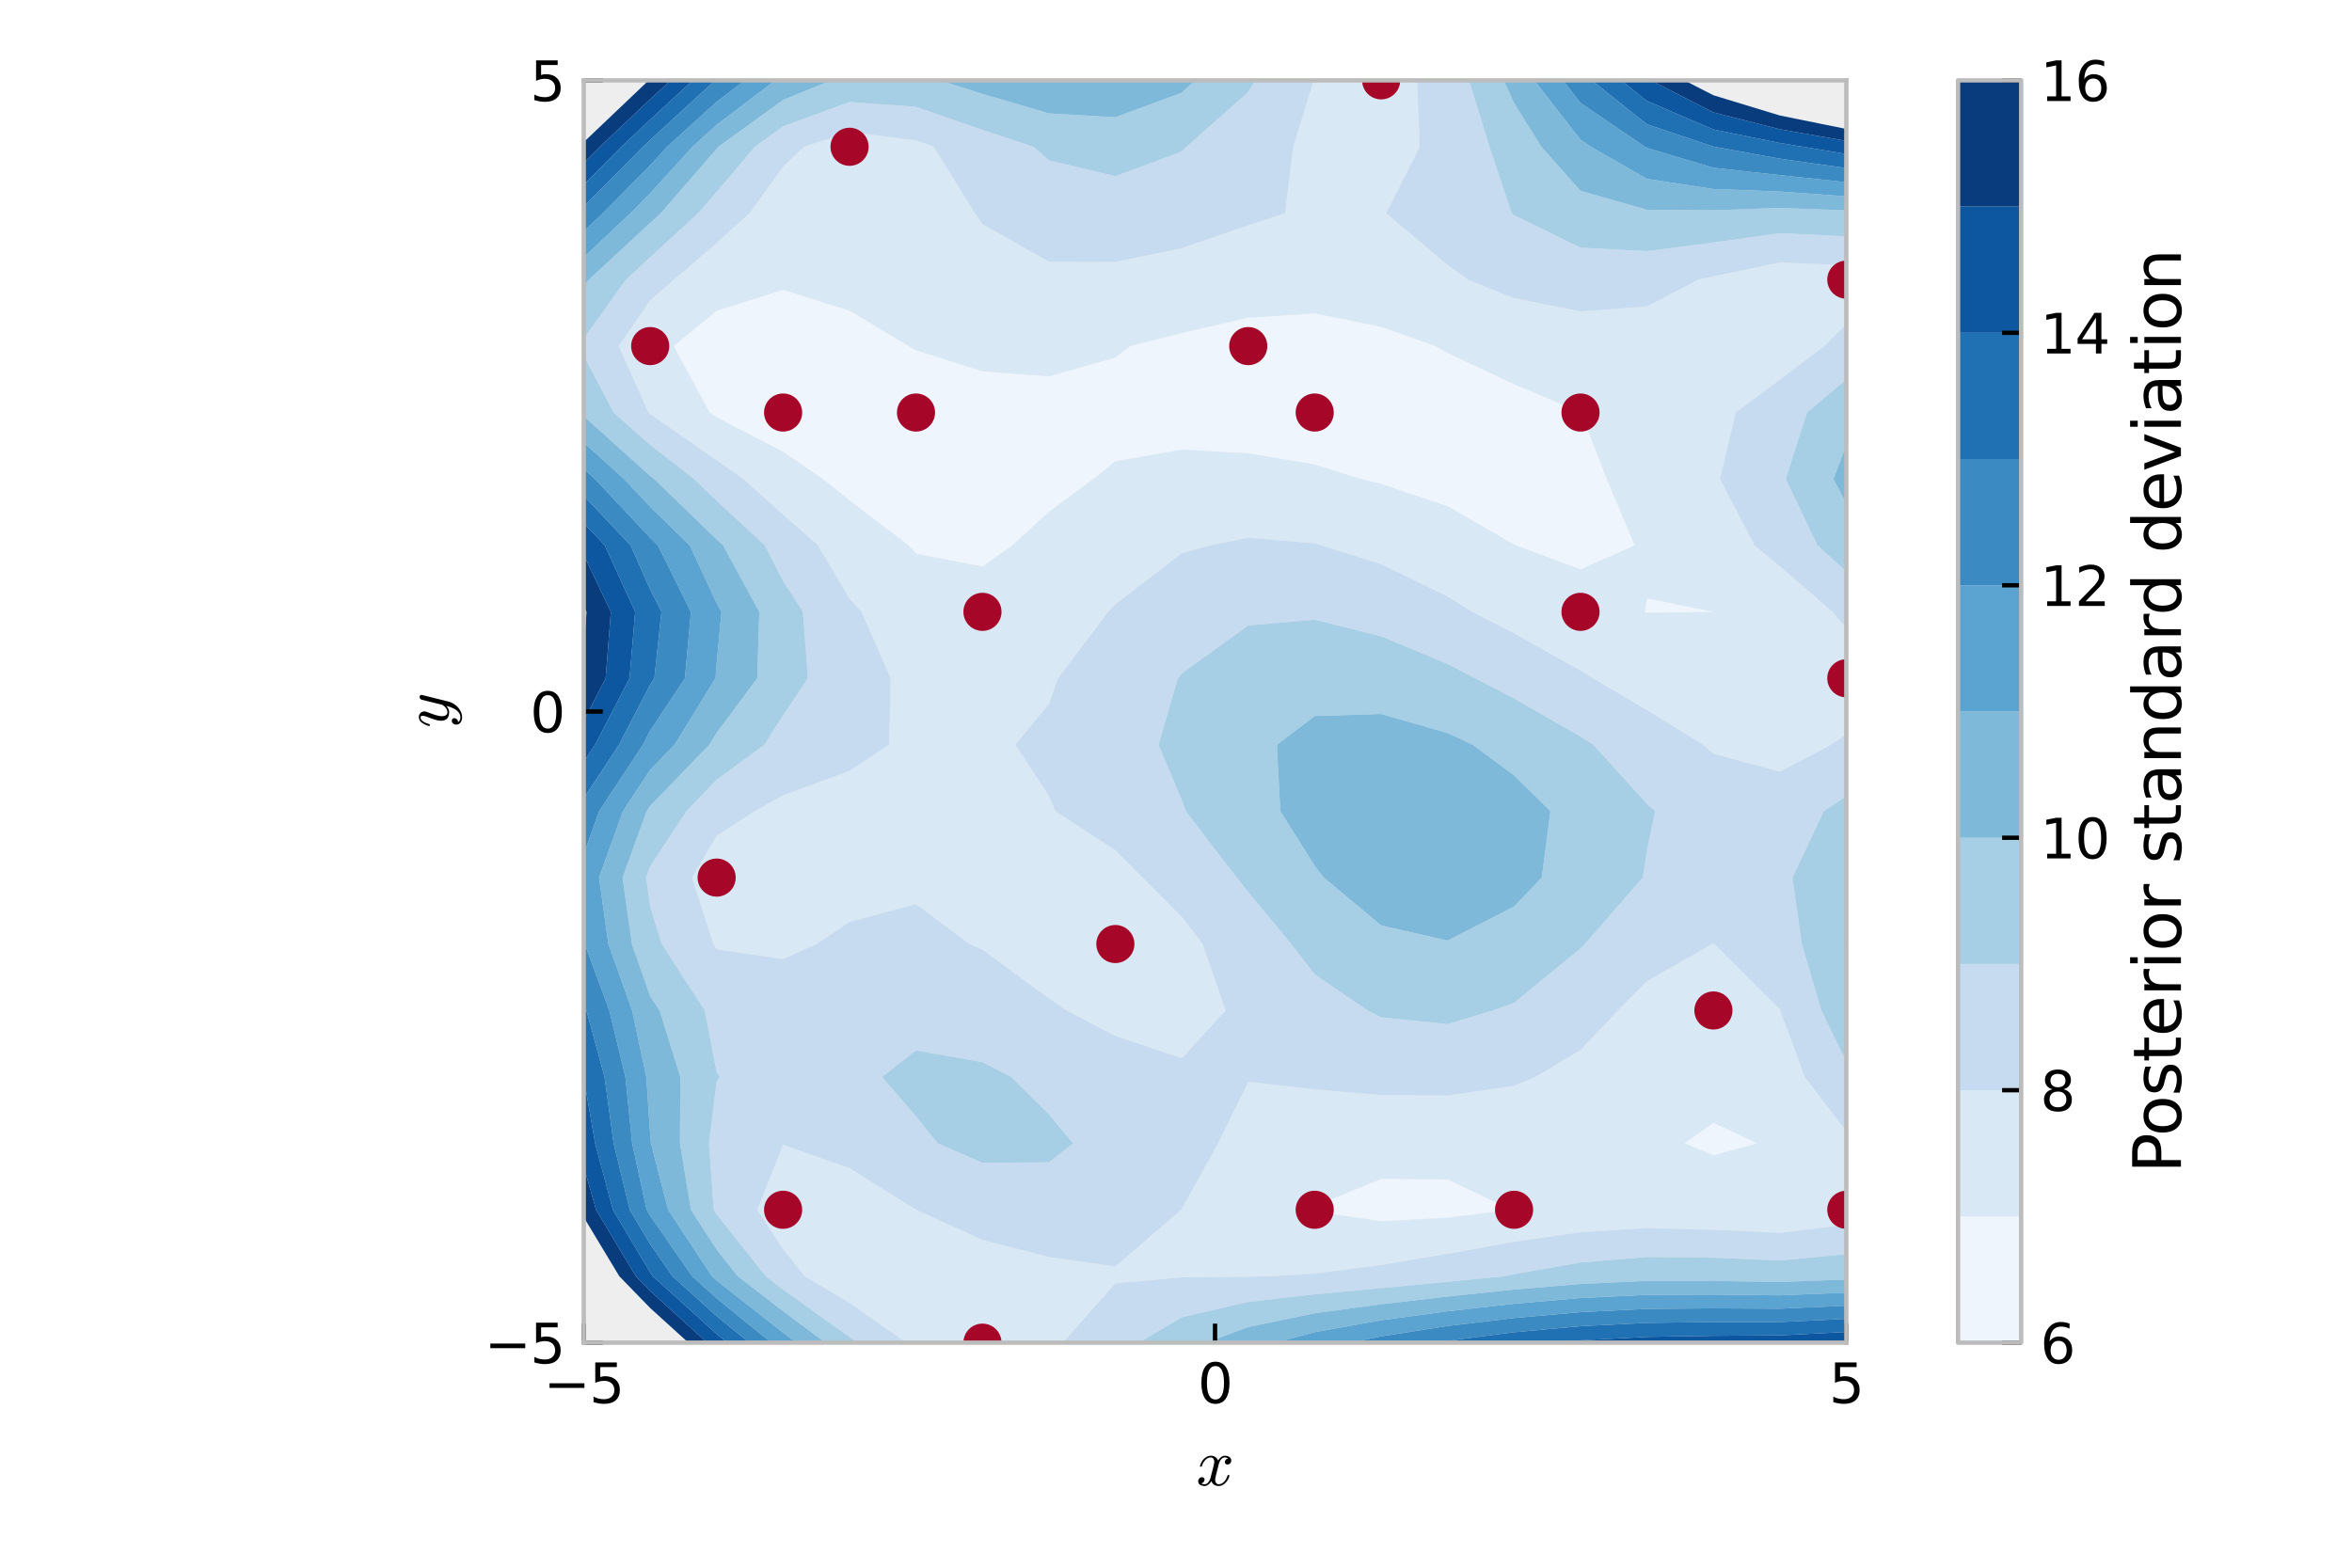 <?xml version="1.0" encoding="utf-8" standalone="no"?>
<!DOCTYPE svg PUBLIC "-//W3C//DTD SVG 1.1//EN"
  "http://www.w3.org/Graphics/SVG/1.1/DTD/svg11.dtd">
<svg xmlns:xlink="http://www.w3.org/1999/xlink" width="432pt" height="288pt" viewBox="0 0 432 288" xmlns="http://www.w3.org/2000/svg" version="1.1">
 <defs>
  <style type="text/css">*{stroke-linejoin: round; stroke-linecap: butt}</style>
 </defs>
 <g id="figure_1">
  <g id="patch_1">
   <path d="M 0 288 
L 432 288 
L 432 0 
L 0 0 
z
" style="fill: #ffffff"/>
  </g>
  <g id="axes_1">
   <g id="patch_2">
    <path d="M 107.22 246.66 
L 339.12 246.66 
L 339.12 14.76 
L 107.22 14.76 
z
" style="fill: #eeeeee"/>
   </g>
   <g id="QuadContourSet_1">
    <path d="M 241.478 222.548 
L 253.683 224.351 
L 265.888 223.713 
L 277.656 222.249 
L 265.888 216.665 
L 253.683 216.567 
L 241.478 221.589 
L 240.795 222.249 
z
M 314.709 212.258 
L 322.836 210.044 
L 314.709 206.265 
L 309.383 210.044 
z
M 302.504 112.564 
L 314.709 112.427 
L 314.72 112.402 
L 314.709 112.395 
L 302.504 109.938 
L 302.124 112.402 
z
M 168.246 101.716 
L 180.452 104.081 
L 185.939 100.197 
L 192.657 94.05 
L 200.808 87.992 
L 204.862 84.765 
L 217.067 82.599 
L 229.273 83.295 
L 241.478 85.332 
L 249.9 87.992 
L 253.683 88.908 
L 265.888 93.026 
L 278.094 100.033 
L 278.467 100.197 
L 290.299 104.606 
L 300.267 100.197 
L 295.119 87.992 
L 290.389 75.786 
L 290.299 75.731 
L 278.094 70.573 
L 265.888 64.842 
L 263.682 63.581 
L 253.683 60.031 
L 241.478 57.57 
L 229.273 58.352 
L 217.067 61.17 
L 207.597 63.581 
L 204.862 65.692 
L 192.657 69.133 
L 180.452 68.208 
L 168.246 64.346 
L 166.898 63.581 
L 156.041 57.068 
L 143.836 53.232 
L 131.631 57.102 
L 123.715 63.581 
L 130.357 75.786 
L 131.631 76.661 
L 143.836 83 
L 151.141 87.992 
L 156.041 91.953 
L 166.903 100.197 
z
" clip-path="url(#p3fcce1499e)" style="fill: #eef5fc"/>
    <path d="M 156.041 239.351 
L 166.447 246.66 
L 168.246 246.66 
L 180.452 246.66 
L 192.657 246.66 
L 195.206 246.66 
L 204.862 235.77 
L 217.067 234.655 
L 229.273 234.565 
L 233.613 234.455 
L 241.478 233.96 
L 253.683 232.395 
L 265.888 230.338 
L 278.094 228.14 
L 290.299 226.378 
L 302.504 225.604 
L 314.709 225.918 
L 326.915 226.483 
L 339.12 225.002 
L 339.12 222.249 
L 339.12 210.044 
L 339.12 207.793 
L 331.46 197.839 
L 326.986 185.634 
L 326.915 185.397 
L 314.907 173.428 
L 314.709 173.247 
L 314.437 173.428 
L 302.504 180.267 
L 297.195 185.634 
L 290.299 192.895 
L 282.039 197.839 
L 278.094 199.47 
L 265.888 201.27 
L 253.683 201.199 
L 241.478 200.12 
L 229.273 198.749 
L 223.739 210.044 
L 217.067 222.056 
L 216.958 222.249 
L 204.862 232.661 
L 192.657 230.926 
L 180.452 227.785 
L 168.272 222.249 
L 168.246 222.235 
L 156.041 214.59 
L 143.836 210.313 
L 139.098 222.249 
L 143.836 229.496 
L 147.82 234.455 
z
M 240.795 222.249 
L 241.478 221.589 
L 253.683 216.567 
L 265.888 216.665 
L 277.656 222.249 
L 265.888 223.713 
L 253.683 224.351 
L 241.478 222.548 
z
M 309.383 210.044 
L 314.709 206.265 
L 322.836 210.044 
L 314.709 212.258 
z
M 204.862 190.332 
L 217.067 194.415 
L 225.114 185.634 
L 220.9 173.428 
L 217.067 168.44 
L 209.869 161.223 
L 204.862 156.208 
L 193.834 149.018 
L 192.657 146.183 
L 186.507 136.813 
L 192.657 129.309 
L 194.34 124.607 
L 203.539 112.402 
L 204.862 111.026 
L 217.067 101.623 
L 222.304 100.197 
L 229.273 98.793 
L 241.478 99.814 
L 242.679 100.197 
L 253.683 103.635 
L 265.888 109.586 
L 270.431 112.402 
L 278.094 116.361 
L 290.299 123.189 
L 292.573 124.607 
L 302.504 130.466 
L 312.859 136.813 
L 314.709 138.473 
L 326.915 141.766 
L 336.304 136.813 
L 339.12 134.899 
L 339.12 124.607 
L 339.12 115.393 
L 336.59 112.402 
L 326.915 104.023 
L 322.27 100.197 
L 315.914 87.992 
L 318.806 75.786 
L 326.915 69.754 
L 335.088 63.581 
L 339.12 59.538 
L 339.12 51.376 
L 339.12 48.736 
L 326.915 48.22 
L 314.709 50.764 
L 311.932 51.376 
L 302.504 56.313 
L 290.299 57.213 
L 278.094 54.775 
L 269.608 51.376 
L 265.888 48.662 
L 254.609 39.171 
L 260.757 26.965 
L 260.308 14.76 
L 253.683 14.76 
L 241.478 14.76 
L 241.306 14.76 
L 237.536 26.965 
L 236.032 39.171 
L 229.273 41.375 
L 217.067 45.604 
L 204.862 48.108 
L 192.657 48.08 
L 180.452 41.181 
L 179.063 39.171 
L 171.492 26.965 
L 168.246 25.778 
L 156.041 24.268 
L 147.661 26.965 
L 143.836 30.65 
L 137.667 39.171 
L 131.631 44.641 
L 123.794 51.376 
L 119.425 55.168 
L 113.644 63.581 
L 119.107 75.786 
L 119.425 76.069 
L 131.631 84.56 
L 136.521 87.992 
L 143.836 94.518 
L 150.246 100.197 
L 156.041 109.973 
L 158.25 112.402 
L 163.588 124.607 
L 163.288 136.813 
L 156.041 141.632 
L 143.836 146.112 
L 138.618 149.018 
L 131.631 153.557 
L 127.097 161.223 
L 131.025 173.428 
L 131.631 174.403 
L 143.836 176.195 
L 149.993 173.428 
L 156.041 169.36 
L 168.246 166.105 
L 178.075 173.428 
L 180.452 174.474 
L 192.657 183.426 
L 195.929 185.634 
z
M 302.124 112.402 
L 302.504 109.938 
L 314.709 112.395 
L 314.72 112.402 
L 314.709 112.427 
L 302.504 112.564 
z
M 166.903 100.197 
L 156.041 91.953 
L 151.141 87.992 
L 143.836 83 
L 131.631 76.661 
L 130.357 75.786 
L 123.715 63.581 
L 131.631 57.102 
L 143.836 53.232 
L 156.041 57.068 
L 166.898 63.581 
L 168.246 64.346 
L 180.452 68.208 
L 192.657 69.133 
L 204.862 65.692 
L 207.597 63.581 
L 217.067 61.17 
L 229.273 58.352 
L 241.478 57.57 
L 253.683 60.031 
L 263.682 63.581 
L 265.888 64.842 
L 278.094 70.573 
L 290.299 75.731 
L 290.389 75.786 
L 295.119 87.992 
L 300.267 100.197 
L 290.299 104.606 
L 278.467 100.197 
L 278.094 100.033 
L 265.888 93.026 
L 253.683 88.908 
L 249.9 87.992 
L 241.478 85.332 
L 229.273 83.295 
L 217.067 82.599 
L 204.862 84.765 
L 200.808 87.992 
L 192.657 94.05 
L 185.939 100.197 
L 180.452 104.081 
L 168.246 101.716 
z
" clip-path="url(#p3fcce1499e)" style="fill: #d9e8f5"/>
    <path d="M 143.836 236.918 
L 156.041 245.632 
L 157.505 246.66 
L 166.447 246.66 
L 156.041 239.351 
L 147.82 234.455 
L 143.836 229.496 
L 139.098 222.249 
L 143.836 210.313 
L 156.041 214.59 
L 168.246 222.235 
L 168.272 222.249 
L 180.452 227.785 
L 192.657 230.926 
L 204.862 232.661 
L 216.958 222.249 
L 217.067 222.056 
L 223.739 210.044 
L 229.273 198.749 
L 241.478 200.12 
L 253.683 201.199 
L 265.888 201.27 
L 278.094 199.47 
L 282.039 197.839 
L 290.299 192.895 
L 297.195 185.634 
L 302.504 180.267 
L 314.437 173.428 
L 314.709 173.247 
L 314.907 173.428 
L 326.915 185.397 
L 326.986 185.634 
L 331.46 197.839 
L 339.12 207.793 
L 339.12 197.839 
L 339.12 195.004 
L 334.531 185.634 
L 330.947 173.428 
L 329.226 161.223 
L 334.981 149.018 
L 339.12 146.263 
L 339.12 136.813 
L 339.12 134.899 
L 336.304 136.813 
L 326.915 141.766 
L 314.709 138.473 
L 312.859 136.813 
L 302.504 130.466 
L 292.573 124.607 
L 290.299 123.189 
L 278.094 116.361 
L 270.431 112.402 
L 265.888 109.586 
L 253.683 103.635 
L 242.679 100.197 
L 241.478 99.814 
L 229.273 98.793 
L 222.304 100.197 
L 217.067 101.623 
L 204.862 111.026 
L 203.539 112.402 
L 194.34 124.607 
L 192.657 129.309 
L 186.507 136.813 
L 192.657 146.183 
L 193.834 149.018 
L 204.862 156.208 
L 209.869 161.223 
L 217.067 168.44 
L 220.9 173.428 
L 225.114 185.634 
L 217.067 194.415 
L 204.862 190.332 
L 195.929 185.634 
L 192.657 183.426 
L 180.452 174.474 
L 178.075 173.428 
L 168.246 166.105 
L 156.041 169.36 
L 149.993 173.428 
L 143.836 176.195 
L 131.631 174.403 
L 131.025 173.428 
L 127.097 161.223 
L 131.631 153.557 
L 138.618 149.018 
L 143.836 146.112 
L 156.041 141.632 
L 163.288 136.813 
L 163.588 124.607 
L 158.25 112.402 
L 156.041 109.973 
L 150.246 100.197 
L 143.836 94.518 
L 136.521 87.992 
L 131.631 84.56 
L 119.425 76.069 
L 119.107 75.786 
L 113.644 63.581 
L 119.425 55.168 
L 123.794 51.376 
L 131.631 44.641 
L 137.667 39.171 
L 143.836 30.65 
L 147.661 26.965 
L 156.041 24.268 
L 168.246 25.778 
L 171.492 26.965 
L 179.063 39.171 
L 180.452 41.181 
L 192.657 48.08 
L 204.862 48.108 
L 217.067 45.604 
L 229.273 41.375 
L 236.032 39.171 
L 237.536 26.965 
L 241.306 14.76 
L 230.594 14.76 
L 229.273 16.897 
L 217.927 26.965 
L 217.067 27.842 
L 204.862 32.362 
L 192.657 29.449 
L 189.848 26.965 
L 180.452 23.871 
L 168.246 19.625 
L 156.041 18.742 
L 143.836 23.202 
L 138.637 26.965 
L 131.631 35.248 
L 128.228 39.171 
L 119.425 47.255 
L 114.965 51.376 
L 107.22 62.18 
L 107.22 63.581 
L 107.22 65.368 
L 112.713 75.786 
L 119.425 81.745 
L 127.487 87.992 
L 131.631 92.003 
L 140.499 100.197 
L 143.836 106.78 
L 147.477 112.402 
L 148.394 124.607 
L 143.836 131.387 
L 140.398 136.813 
L 131.631 143.241 
L 126.079 149.018 
L 119.425 159.144 
L 118.668 161.223 
L 119.425 166.564 
L 121.557 173.428 
L 129.452 185.634 
L 131.631 196.967 
L 132.206 197.839 
L 131.631 198.709 
L 130.227 210.044 
L 131.086 222.249 
L 131.631 223.091 
L 140.643 234.455 
z
M 172.224 210.044 
L 168.246 205.079 
L 162.009 197.839 
L 168.246 192.983 
L 180.452 195.132 
L 185.743 197.839 
L 192.657 204.689 
L 197.106 210.044 
L 192.657 213.529 
L 180.452 213.615 
z
M 251.199 185.634 
L 241.478 179.005 
L 237.157 173.428 
L 229.273 163.885 
L 227.154 161.223 
L 217.794 149.018 
L 217.067 146.981 
L 212.79 136.813 
L 216.343 124.607 
L 217.067 123.721 
L 229.273 114.9 
L 241.478 113.84 
L 253.683 116.912 
L 265.888 121.976 
L 270.936 124.607 
L 278.094 128.294 
L 290.299 135.322 
L 292.654 136.813 
L 302.504 147.698 
L 303.986 149.018 
L 302.504 156.218 
L 301.725 161.223 
L 291.099 173.428 
L 290.299 174.236 
L 278.094 184.241 
L 274.19 185.634 
L 265.888 188.146 
L 253.683 186.893 
z
M 204.862 246.66 
L 209.177 246.66 
L 217.067 242.002 
L 229.273 239.176 
L 241.478 237.782 
L 253.683 236.649 
L 265.888 235.48 
L 276.35 234.455 
L 278.094 234.08 
L 290.299 231.94 
L 302.504 230.917 
L 314.709 231.055 
L 326.915 231.573 
L 339.12 230.405 
L 339.12 225.002 
L 326.915 226.483 
L 314.709 225.918 
L 302.504 225.604 
L 290.299 226.378 
L 278.094 228.14 
L 265.888 230.338 
L 253.683 232.395 
L 241.478 233.96 
L 233.613 234.455 
L 229.273 234.565 
L 217.067 234.655 
L 204.862 235.77 
L 195.206 246.66 
z
M 339.12 115.393 
L 339.12 112.402 
L 339.12 104.996 
L 333.812 100.197 
L 327.996 87.992 
L 331.895 75.786 
L 339.12 69.729 
L 339.12 63.581 
L 339.12 59.538 
L 335.088 63.581 
L 326.915 69.754 
L 318.806 75.786 
L 315.914 87.992 
L 322.27 100.197 
L 326.915 104.023 
L 336.59 112.402 
z
M 278.094 54.775 
L 290.299 57.213 
L 302.504 56.313 
L 311.932 51.376 
L 314.709 50.764 
L 326.915 48.22 
L 339.12 48.736 
L 339.12 43.43 
L 326.915 42.829 
L 314.709 44.536 
L 302.504 46.146 
L 290.299 45.501 
L 278.094 39.524 
L 277.663 39.171 
L 273.583 26.965 
L 269.81 14.76 
L 265.888 14.76 
L 260.308 14.76 
L 260.757 26.965 
L 254.609 39.171 
L 265.888 48.662 
L 269.608 51.376 
z
" clip-path="url(#p3fcce1499e)" style="fill: #c6dbef"/>
    <path d="M 143.836 240.876 
L 151.598 246.66 
L 156.041 246.66 
L 157.505 246.66 
L 156.041 245.632 
L 143.836 236.918 
L 140.643 234.455 
L 131.631 223.091 
L 131.086 222.249 
L 130.227 210.044 
L 131.631 198.709 
L 132.206 197.839 
L 131.631 196.967 
L 129.452 185.634 
L 121.557 173.428 
L 119.425 166.564 
L 118.668 161.223 
L 119.425 159.144 
L 126.079 149.018 
L 131.631 143.241 
L 140.398 136.813 
L 143.836 131.387 
L 148.394 124.607 
L 147.477 112.402 
L 143.836 106.78 
L 140.499 100.197 
L 131.631 92.003 
L 127.487 87.992 
L 119.425 81.745 
L 112.713 75.786 
L 107.22 65.368 
L 107.22 75.786 
L 107.22 76.466 
L 119.425 87.422 
L 120.161 87.992 
L 131.631 99.097 
L 132.821 100.197 
L 139.466 112.402 
L 139.089 124.607 
L 131.631 134.64 
L 130.296 136.813 
L 119.425 148.043 
L 118.782 149.018 
L 114.346 161.223 
L 116.071 173.428 
L 119.425 183.046 
L 121.155 185.634 
L 124.963 197.839 
L 124.896 210.044 
L 126.903 222.249 
L 131.631 229.561 
L 135.511 234.455 
z
M 217.067 246.66 
L 221.583 246.66 
L 229.273 243.786 
L 241.478 241.259 
L 253.683 239.599 
L 265.888 238.189 
L 278.094 236.905 
L 290.299 235.873 
L 302.504 235.314 
L 314.709 235.308 
L 326.915 235.518 
L 339.12 235.058 
L 339.12 234.455 
L 339.12 230.405 
L 326.915 231.573 
L 314.709 231.055 
L 302.504 230.917 
L 290.299 231.94 
L 278.094 234.08 
L 276.35 234.455 
L 265.888 235.48 
L 253.683 236.649 
L 241.478 237.782 
L 229.273 239.176 
L 217.067 242.002 
L 209.177 246.66 
z
M 180.452 213.615 
L 192.657 213.529 
L 197.106 210.044 
L 192.657 204.689 
L 185.743 197.839 
L 180.452 195.132 
L 168.246 192.983 
L 162.009 197.839 
L 168.246 205.079 
L 172.224 210.044 
z
M 253.683 186.893 
L 265.888 188.146 
L 274.19 185.634 
L 278.094 184.241 
L 290.299 174.236 
L 291.099 173.428 
L 301.725 161.223 
L 302.504 156.218 
L 303.986 149.018 
L 302.504 147.698 
L 292.654 136.813 
L 290.299 135.322 
L 278.094 128.294 
L 270.936 124.607 
L 265.888 121.976 
L 253.683 116.912 
L 241.478 113.84 
L 229.273 114.9 
L 217.067 123.721 
L 216.343 124.607 
L 212.79 136.813 
L 217.067 146.981 
L 217.794 149.018 
L 227.154 161.223 
L 229.273 163.885 
L 237.157 173.428 
L 241.478 179.005 
L 251.199 185.634 
z
M 243.148 161.223 
L 241.478 159.056 
L 235.159 149.018 
L 234.537 136.813 
L 241.478 131.541 
L 253.683 131.161 
L 265.888 134.663 
L 270.491 136.813 
L 278.094 142.437 
L 284.772 149.018 
L 283.183 161.223 
L 278.094 166.545 
L 265.888 172.796 
L 253.683 170.019 
z
M 339.12 195.004 
L 339.12 185.634 
L 339.12 174.961 
L 338.685 173.428 
L 339.12 161.771 
L 339.12 161.223 
L 339.12 149.018 
L 339.12 146.263 
L 334.981 149.018 
L 329.226 161.223 
L 330.947 173.428 
L 334.531 185.634 
z
M 339.12 104.996 
L 339.12 100.197 
L 339.12 92.479 
L 336.751 87.992 
L 339.12 81.739 
L 339.12 75.786 
L 339.12 69.729 
L 331.895 75.786 
L 327.996 87.992 
L 333.812 100.197 
z
M 114.965 51.376 
L 119.425 47.255 
L 128.228 39.171 
L 131.631 35.248 
L 138.637 26.965 
L 143.836 23.202 
L 156.041 18.742 
L 168.246 19.625 
L 180.452 23.871 
L 189.848 26.965 
L 192.657 29.449 
L 204.862 32.362 
L 217.067 27.842 
L 217.927 26.965 
L 229.273 16.897 
L 230.594 14.76 
L 229.273 14.76 
L 219.495 14.76 
L 217.067 17.024 
L 204.862 21.552 
L 192.657 20.834 
L 180.452 17.251 
L 172.609 14.76 
L 168.246 14.76 
L 156.041 14.76 
L 152.709 14.76 
L 143.836 18.361 
L 131.948 26.965 
L 131.631 27.341 
L 121.369 39.171 
L 119.425 40.956 
L 108.146 51.376 
L 107.22 52.668 
L 107.22 62.18 
z
M 278.094 39.524 
L 290.299 45.501 
L 302.504 46.146 
L 314.709 44.536 
L 326.915 42.829 
L 339.12 43.43 
L 339.12 39.171 
L 339.12 38.659 
L 326.915 38.201 
L 314.709 38.63 
L 302.504 38.539 
L 290.299 35.058 
L 283.1 26.965 
L 278.094 18.955 
L 276.21 14.76 
L 269.81 14.76 
L 273.583 26.965 
L 277.663 39.171 
z
" clip-path="url(#p3fcce1499e)" style="fill: #a6cee4"/>
    <path d="M 131.631 235.252 
L 143.836 244.835 
L 146.286 246.66 
L 151.598 246.66 
L 143.836 240.876 
L 135.511 234.455 
L 131.631 229.561 
L 126.903 222.249 
L 124.896 210.044 
L 124.963 197.839 
L 121.155 185.634 
L 119.425 183.046 
L 116.071 173.428 
L 114.346 161.223 
L 118.782 149.018 
L 119.425 148.043 
L 130.296 136.813 
L 131.631 134.64 
L 139.089 124.607 
L 139.466 112.402 
L 132.821 100.197 
L 131.631 99.097 
L 120.161 87.992 
L 119.425 87.422 
L 107.22 76.466 
L 107.22 81.297 
L 114.621 87.992 
L 119.425 93.117 
L 126.69 100.197 
L 131.631 110.8 
L 132.518 112.402 
L 131.631 121.797 
L 131.416 124.607 
L 123.891 136.813 
L 119.425 141.426 
L 114.414 149.018 
L 110.023 161.223 
L 111.742 173.428 
L 116.105 185.634 
L 118.71 197.839 
L 119.425 208.534 
L 119.565 210.044 
L 122.719 222.249 
L 130.749 234.455 
z
M 229.273 246.66 
L 234.219 246.66 
L 241.478 244.737 
L 253.683 242.548 
L 265.888 240.897 
L 278.094 239.52 
L 290.299 238.462 
L 302.504 237.884 
L 314.709 237.831 
L 326.915 237.969 
L 339.12 237.469 
L 339.12 235.058 
L 326.915 235.518 
L 314.709 235.308 
L 302.504 235.314 
L 290.299 235.873 
L 278.094 236.905 
L 265.888 238.189 
L 253.683 239.599 
L 241.478 241.259 
L 229.273 243.786 
L 221.583 246.66 
z
M 339.12 174.961 
L 339.12 173.428 
L 339.12 161.771 
L 338.685 173.428 
z
M 253.683 170.019 
L 265.888 172.796 
L 278.094 166.545 
L 283.183 161.223 
L 284.772 149.018 
L 278.094 142.437 
L 270.491 136.813 
L 265.888 134.663 
L 253.683 131.161 
L 241.478 131.541 
L 234.537 136.813 
L 235.159 149.018 
L 241.478 159.056 
L 243.148 161.223 
z
M 339.12 92.479 
L 339.12 87.992 
L 339.12 81.739 
L 336.751 87.992 
z
M 108.146 51.376 
L 119.425 40.956 
L 121.369 39.171 
L 131.631 27.341 
L 131.948 26.965 
L 143.836 18.361 
L 152.709 14.76 
L 143.836 14.76 
L 142.405 14.76 
L 131.631 22.933 
L 127.19 26.965 
L 119.425 35.499 
L 115.796 39.171 
L 107.22 47.251 
L 107.22 51.376 
L 107.22 52.668 
z
M 290.299 35.058 
L 302.504 38.539 
L 314.709 38.63 
L 326.915 38.201 
L 339.12 38.659 
L 339.12 36.066 
L 326.915 35.185 
L 314.709 34.726 
L 302.504 32.859 
L 292.204 26.965 
L 290.299 25.67 
L 281.803 14.76 
L 278.094 14.76 
L 276.21 14.76 
L 278.094 18.955 
L 283.1 26.965 
z
M 180.452 17.251 
L 192.657 20.834 
L 204.862 21.552 
L 217.067 17.024 
L 219.495 14.76 
L 217.067 14.76 
L 204.862 14.76 
L 192.657 14.76 
L 180.452 14.76 
L 172.609 14.76 
z
" clip-path="url(#p3fcce1499e)" style="fill: #7fb9da"/>
    <path d="M 131.631 238.521 
L 141.664 246.66 
L 143.836 246.66 
L 146.286 246.66 
L 143.836 244.835 
L 131.631 235.252 
L 130.749 234.455 
L 122.719 222.249 
L 119.565 210.044 
L 119.425 208.534 
L 118.71 197.839 
L 116.105 185.634 
L 111.742 173.428 
L 110.023 161.223 
L 114.414 149.018 
L 119.425 141.426 
L 123.891 136.813 
L 131.416 124.607 
L 131.631 121.797 
L 132.518 112.402 
L 131.631 110.8 
L 126.69 100.197 
L 119.425 93.117 
L 114.621 87.992 
L 107.22 81.297 
L 107.22 86.128 
L 109.28 87.992 
L 119.425 98.815 
L 120.843 100.197 
L 126.906 112.402 
L 125.8 124.607 
L 119.425 134.243 
L 118.094 136.813 
L 110.047 149.018 
L 107.22 156.928 
L 107.22 161.223 
L 107.22 172.056 
L 107.413 173.428 
L 111.911 185.634 
L 114.872 197.839 
L 116.113 210.044 
L 118.767 222.249 
L 119.425 223.358 
L 127.129 234.455 
z
M 241.478 246.66 
L 247.965 246.66 
L 253.683 245.498 
L 265.888 243.605 
L 278.094 242.136 
L 290.299 241.051 
L 302.504 240.454 
L 314.709 240.354 
L 326.915 240.42 
L 339.12 239.879 
L 339.12 237.469 
L 326.915 237.969 
L 314.709 237.831 
L 302.504 237.884 
L 290.299 238.462 
L 278.094 239.52 
L 265.888 240.897 
L 253.683 242.548 
L 241.478 244.737 
L 234.219 246.66 
z
M 115.796 39.171 
L 119.425 35.499 
L 127.19 26.965 
L 131.631 22.933 
L 142.405 14.76 
L 136.823 14.76 
L 131.631 18.699 
L 122.528 26.965 
L 119.425 30.375 
L 110.73 39.171 
L 107.22 42.478 
L 107.22 47.251 
z
M 302.504 32.859 
L 314.709 34.726 
L 326.915 35.185 
L 339.12 36.066 
L 339.12 33.472 
L 326.915 32.168 
L 314.709 30.822 
L 302.504 27.179 
L 302.13 26.965 
L 290.299 18.92 
L 287.06 14.76 
L 281.803 14.76 
L 290.299 25.67 
L 292.204 26.965 
z
" clip-path="url(#p3fcce1499e)" style="fill: #5ba3d0"/>
    <path d="M 131.631 241.791 
L 137.633 246.66 
L 141.664 246.66 
L 131.631 238.521 
L 127.129 234.455 
L 119.425 223.358 
L 118.767 222.249 
L 116.113 210.044 
L 114.872 197.839 
L 111.911 185.634 
L 107.413 173.428 
L 107.22 172.056 
L 107.22 173.428 
L 107.22 184.29 
L 107.716 185.634 
L 111.033 197.839 
L 112.711 210.044 
L 115.671 222.249 
L 119.425 228.571 
L 123.51 234.455 
z
M 253.683 246.66 
L 263.762 246.66 
L 265.888 246.314 
L 278.094 244.751 
L 290.299 243.64 
L 302.504 243.024 
L 314.709 242.877 
L 326.915 242.87 
L 339.12 242.289 
L 339.12 239.879 
L 326.915 240.42 
L 314.709 240.354 
L 302.504 240.454 
L 290.299 241.051 
L 278.094 242.136 
L 265.888 243.605 
L 253.683 245.498 
L 247.965 246.66 
z
M 110.047 149.018 
L 118.094 136.813 
L 119.425 134.243 
L 125.8 124.607 
L 126.906 112.402 
L 120.843 100.197 
L 119.425 98.815 
L 109.28 87.992 
L 107.22 86.128 
L 107.22 87.992 
L 107.22 91.077 
L 115.832 100.197 
L 119.425 108.317 
L 121.489 112.402 
L 120.185 124.607 
L 119.425 125.755 
L 113.698 136.813 
L 107.22 146.66 
L 107.22 149.018 
L 107.22 156.928 
z
M 110.73 39.171 
L 119.425 30.375 
L 122.528 26.965 
L 131.631 18.699 
L 136.823 14.76 
L 131.631 14.76 
L 131.346 14.76 
L 119.425 25.713 
L 118.101 26.965 
L 107.22 37.944 
L 107.22 39.171 
L 107.22 42.478 
z
M 302.504 27.179 
L 314.709 30.822 
L 326.915 32.168 
L 339.12 33.472 
L 339.12 30.879 
L 326.915 29.152 
L 314.912 26.965 
L 314.709 26.927 
L 302.504 22.837 
L 292.365 14.76 
L 290.299 14.76 
L 287.06 14.76 
L 290.299 18.92 
L 302.13 26.965 
z
" clip-path="url(#p3fcce1499e)" style="fill: #3b8bc2"/>
    <path d="M 131.631 245.061 
L 133.602 246.66 
L 137.633 246.66 
L 131.631 241.791 
L 123.51 234.455 
L 119.425 228.571 
L 115.671 222.249 
L 112.711 210.044 
L 111.033 197.839 
L 107.716 185.634 
L 107.22 184.29 
L 107.22 185.634 
L 107.22 197.839 
L 107.22 197.973 
L 109.309 210.044 
L 112.575 222.249 
L 119.425 233.784 
L 119.891 234.455 
z
M 265.888 246.66 
L 278.094 246.66 
L 285.644 246.66 
L 290.299 246.229 
L 302.504 245.594 
L 314.709 245.4 
L 326.915 245.321 
L 339.12 244.699 
L 339.12 242.289 
L 326.915 242.87 
L 314.709 242.877 
L 302.504 243.024 
L 290.299 243.64 
L 278.094 244.751 
L 265.888 246.314 
L 263.762 246.66 
z
M 113.698 136.813 
L 119.425 125.755 
L 120.185 124.607 
L 121.489 112.402 
L 119.425 108.317 
L 115.832 100.197 
L 107.22 91.077 
L 107.22 96.101 
L 111.088 100.197 
L 116.662 112.402 
L 115.63 124.607 
L 109.302 136.813 
L 107.22 139.977 
L 107.22 146.66 
z
M 118.101 26.965 
L 119.425 25.713 
L 131.346 14.76 
L 127.269 14.76 
L 119.425 21.967 
L 114.141 26.965 
L 107.22 33.948 
L 107.22 37.944 
z
M 326.915 29.152 
L 339.12 30.879 
L 339.12 28.286 
L 331.195 26.965 
L 326.915 26.271 
L 314.709 23.784 
L 302.504 18.548 
L 297.75 14.76 
L 292.365 14.76 
L 302.504 22.837 
L 314.709 26.927 
L 314.912 26.965 
z
" clip-path="url(#p3fcce1499e)" style="fill: #2070b4"/>
    <path d="M 119.425 237.176 
L 129.873 246.66 
L 131.631 246.66 
L 133.602 246.66 
L 131.631 245.061 
L 119.891 234.455 
L 119.425 233.784 
L 112.575 222.249 
L 109.309 210.044 
L 107.22 197.973 
L 107.22 210.044 
L 107.22 214.267 
L 109.479 222.249 
L 116.78 234.455 
z
M 290.299 246.66 
L 302.504 246.66 
L 314.709 246.66 
L 326.915 246.66 
L 339.12 246.66 
L 339.12 244.699 
L 326.915 245.321 
L 314.709 245.4 
L 302.504 245.594 
L 290.299 246.229 
L 285.644 246.66 
z
M 109.302 136.813 
L 115.63 124.607 
L 116.662 112.402 
L 111.088 100.197 
L 107.22 96.101 
L 107.22 100.197 
L 107.22 101.931 
L 112.197 112.402 
L 111.242 124.607 
L 107.22 132.359 
L 107.22 136.813 
L 107.22 139.977 
z
M 114.141 26.965 
L 119.425 21.967 
L 127.269 14.76 
L 123.192 14.76 
L 119.425 18.221 
L 110.181 26.965 
L 107.22 29.953 
L 107.22 33.948 
z
M 339.12 28.286 
L 339.12 26.965 
L 339.12 25.888 
L 326.915 23.745 
L 314.709 20.642 
L 303.222 14.76 
L 302.504 14.76 
L 297.75 14.76 
L 302.504 18.548 
L 314.709 23.784 
L 326.915 26.271 
L 331.195 26.965 
z
" clip-path="url(#p3fcce1499e)" style="fill: #0d57a1"/>
    <path d="M 119.425 240.298 
L 126.433 246.66 
L 129.873 246.66 
L 119.425 237.176 
L 116.78 234.455 
L 109.479 222.249 
L 107.22 214.267 
L 107.22 222.249 
L 107.22 223.613 
L 113.745 234.455 
z
M 111.242 124.607 
L 112.197 112.402 
L 107.22 101.931 
L 107.22 111.326 
L 107.731 112.402 
L 107.22 119.457 
L 107.22 124.607 
L 107.22 132.359 
z
M 110.181 26.965 
L 119.425 18.221 
L 123.192 14.76 
L 119.425 14.76 
L 119.154 14.76 
L 107.22 26.108 
L 107.22 26.965 
L 107.22 29.953 
z
M 314.709 20.642 
L 326.915 23.745 
L 339.12 25.888 
L 339.12 23.694 
L 326.915 21.22 
L 314.709 17.5 
L 309.359 14.76 
L 303.222 14.76 
z
" clip-path="url(#p3fcce1499e)" style="fill: #083c7d"/>
   </g>
   <g id="matplotlib.axis_1">
    <g id="xtick_1">
     <g id="line2d_1">
      <defs>
       <path id="mdac18ab641" d="M 0 0 
L 0 -3.5 
" style="stroke: #000000; stroke-width: 0.8"/>
      </defs>
      <g>
       <use xlink:href="#mdac18ab641" x="107.22" y="246.66" style="stroke: #000000; stroke-width: 0.8"/>
      </g>
     </g>
     <g id="text_1">
      <!-- −5 -->
      <g transform="translate(99.849 257.758) scale(0.1 -0.1)">
       <defs>
        <path id="DejaVuSans-2212" d="M 678 2272 
L 4684 2272 
L 4684 1741 
L 678 1741 
L 678 2272 
z
" transform="scale(0.016)"/>
        <path id="DejaVuSans-35" d="M 691 4666 
L 3169 4666 
L 3169 4134 
L 1269 4134 
L 1269 2991 
Q 1406 3038 1543 3061 
Q 1681 3084 1819 3084 
Q 2600 3084 3056 2656 
Q 3513 2228 3513 1497 
Q 3513 744 3044 326 
Q 2575 -91 1722 -91 
Q 1428 -91 1123 -41 
Q 819 9 494 109 
L 494 744 
Q 775 591 1075 516 
Q 1375 441 1709 441 
Q 2250 441 2565 725 
Q 2881 1009 2881 1497 
Q 2881 1984 2565 2268 
Q 2250 2553 1709 2553 
Q 1456 2553 1204 2497 
Q 953 2441 691 2322 
L 691 4666 
z
" transform="scale(0.016)"/>
       </defs>
       <use xlink:href="#DejaVuSans-2212"/>
       <use xlink:href="#DejaVuSans-35" transform="translate(83.789 0)"/>
      </g>
     </g>
    </g>
    <g id="xtick_2">
     <g id="line2d_2">
      <g>
       <use xlink:href="#mdac18ab641" x="223.17" y="246.66" style="stroke: #000000; stroke-width: 0.8"/>
      </g>
     </g>
     <g id="text_2">
      <!-- 0 -->
      <g transform="translate(219.989 257.758) scale(0.1 -0.1)">
       <defs>
        <path id="DejaVuSans-30" d="M 2034 4250 
Q 1547 4250 1301 3770 
Q 1056 3291 1056 2328 
Q 1056 1369 1301 889 
Q 1547 409 2034 409 
Q 2525 409 2770 889 
Q 3016 1369 3016 2328 
Q 3016 3291 2770 3770 
Q 2525 4250 2034 4250 
z
M 2034 4750 
Q 2819 4750 3233 4129 
Q 3647 3509 3647 2328 
Q 3647 1150 3233 529 
Q 2819 -91 2034 -91 
Q 1250 -91 836 529 
Q 422 1150 422 2328 
Q 422 3509 836 4129 
Q 1250 4750 2034 4750 
z
" transform="scale(0.016)"/>
       </defs>
       <use xlink:href="#DejaVuSans-30"/>
      </g>
     </g>
    </g>
    <g id="xtick_3">
     <g id="line2d_3">
      <g>
       <use xlink:href="#mdac18ab641" x="339.12" y="246.66" style="stroke: #000000; stroke-width: 0.8"/>
      </g>
     </g>
     <g id="text_3">
      <!-- 5 -->
      <g transform="translate(335.939 257.758) scale(0.1 -0.1)">
       <use xlink:href="#DejaVuSans-35"/>
      </g>
     </g>
    </g>
    <g id="text_4">
     <!-- $x$ -->
     <g transform="translate(219.69 272.956) scale(0.12 -0.12)">
      <defs>
       <path id="Cmmi10-78" d="M 500 184 
Q 613 97 819 97 
Q 1019 97 1172 289 
Q 1325 481 1381 709 
L 1672 1844 
Q 1741 2153 1741 2266 
Q 1741 2425 1652 2544 
Q 1563 2663 1403 2663 
Q 1200 2663 1022 2536 
Q 844 2409 722 2214 
Q 600 2019 550 1819 
Q 538 1778 500 1778 
L 422 1778 
Q 372 1778 372 1838 
L 372 1856 
Q 434 2094 584 2320 
Q 734 2547 951 2687 
Q 1169 2828 1416 2828 
Q 1650 2828 1839 2703 
Q 2028 2578 2106 2363 
Q 2216 2559 2386 2693 
Q 2556 2828 2759 2828 
Q 2897 2828 3040 2779 
Q 3184 2731 3275 2631 
Q 3366 2531 3366 2381 
Q 3366 2219 3261 2101 
Q 3156 1984 2994 1984 
Q 2891 1984 2822 2050 
Q 2753 2116 2753 2216 
Q 2753 2350 2845 2451 
Q 2938 2553 3066 2572 
Q 2950 2663 2747 2663 
Q 2541 2663 2389 2472 
Q 2238 2281 2175 2047 
L 1894 916 
Q 1825 659 1825 494 
Q 1825 331 1917 214 
Q 2009 97 2163 97 
Q 2463 97 2698 361 
Q 2934 625 3009 941 
Q 3022 978 3059 978 
L 3138 978 
Q 3163 978 3178 961 
Q 3194 944 3194 922 
Q 3194 916 3188 903 
Q 3097 522 2806 225 
Q 2516 -72 2150 -72 
Q 1916 -72 1727 54 
Q 1538 181 1459 397 
Q 1359 209 1182 68 
Q 1006 -72 806 -72 
Q 669 -72 523 -23 
Q 378 25 287 125 
Q 197 225 197 378 
Q 197 528 301 651 
Q 406 775 563 775 
Q 669 775 741 711 
Q 813 647 813 544 
Q 813 409 723 309 
Q 634 209 500 184 
z
" transform="scale(0.016)"/>
      </defs>
      <use xlink:href="#Cmmi10-78" transform="translate(0 0.812)"/>
     </g>
    </g>
   </g>
   <g id="matplotlib.axis_2">
    <g id="ytick_1">
     <g id="line2d_4">
      <defs>
       <path id="me1f72c169e" d="M 0 0 
L 3.5 0 
" style="stroke: #000000; stroke-width: 0.8"/>
      </defs>
      <g>
       <use xlink:href="#me1f72c169e" x="107.22" y="246.66" style="stroke: #000000; stroke-width: 0.8"/>
      </g>
     </g>
     <g id="text_5">
      <!-- −5 -->
      <g transform="translate(88.978 250.459) scale(0.1 -0.1)">
       <use xlink:href="#DejaVuSans-2212"/>
       <use xlink:href="#DejaVuSans-35" transform="translate(83.789 0)"/>
      </g>
     </g>
    </g>
    <g id="ytick_2">
     <g id="line2d_5">
      <g>
       <use xlink:href="#me1f72c169e" x="107.22" y="130.71" style="stroke: #000000; stroke-width: 0.8"/>
      </g>
     </g>
     <g id="text_6">
      <!-- 0 -->
      <g transform="translate(97.358 134.509) scale(0.1 -0.1)">
       <use xlink:href="#DejaVuSans-30"/>
      </g>
     </g>
    </g>
    <g id="ytick_3">
     <g id="line2d_6">
      <g>
       <use xlink:href="#me1f72c169e" x="107.22" y="14.76" style="stroke: #000000; stroke-width: 0.8"/>
      </g>
     </g>
     <g id="text_7">
      <!-- 5 -->
      <g transform="translate(97.358 18.559) scale(0.1 -0.1)">
       <use xlink:href="#DejaVuSans-35"/>
      </g>
     </g>
    </g>
    <g id="text_8">
     <!-- $y$ -->
     <g transform="translate(82.458 133.71) rotate(-90) scale(0.12 -0.12)">
      <defs>
       <path id="Cmmi10-79" d="M 538 -916 
Q 672 -1147 1006 -1147 
Q 1309 -1147 1531 -934 
Q 1753 -722 1889 -420 
Q 2025 -119 2100 197 
Q 1816 -72 1484 -72 
Q 1231 -72 1053 15 
Q 875 103 776 276 
Q 678 450 678 697 
Q 678 906 734 1126 
Q 791 1347 892 1617 
Q 994 1888 1069 2088 
Q 1153 2322 1153 2472 
Q 1153 2663 1013 2663 
Q 759 2663 595 2402 
Q 431 2141 353 1819 
Q 341 1778 300 1778 
L 225 1778 
Q 172 1778 172 1838 
L 172 1856 
Q 275 2238 487 2533 
Q 700 2828 1025 2828 
Q 1253 2828 1411 2678 
Q 1569 2528 1569 2297 
Q 1569 2178 1516 2047 
Q 1488 1969 1388 1706 
Q 1288 1444 1234 1272 
Q 1181 1100 1147 934 
Q 1113 769 1113 603 
Q 1113 391 1203 244 
Q 1294 97 1491 97 
Q 1888 97 2203 581 
L 2688 2553 
Q 2709 2638 2787 2698 
Q 2866 2759 2956 2759 
Q 3034 2759 3092 2709 
Q 3150 2659 3150 2578 
Q 3150 2541 3144 2528 
L 2509 -19 
Q 2425 -347 2200 -647 
Q 1975 -947 1658 -1130 
Q 1341 -1313 997 -1313 
Q 831 -1313 668 -1248 
Q 506 -1184 406 -1056 
Q 306 -928 306 -756 
Q 306 -581 409 -453 
Q 513 -325 684 -325 
Q 788 -325 858 -389 
Q 928 -453 928 -556 
Q 928 -703 818 -812 
Q 709 -922 563 -922 
Q 556 -919 550 -917 
Q 544 -916 538 -916 
z
" transform="scale(0.016)"/>
      </defs>
      <use xlink:href="#Cmmi10-79" transform="translate(0 0.812)"/>
     </g>
    </g>
   </g>
   <g id="line2d_7">
    <defs>
     <path id="m6b99a7bd9d" d="M 0 3 
C 0.796 3 1.559 2.684 2.121 2.121 
C 2.684 1.559 3 0.796 3 0 
C 3 -0.796 2.684 -1.559 2.121 -2.121 
C 1.559 -2.684 0.796 -3 0 -3 
C -0.796 -3 -1.559 -2.684 -2.121 -2.121 
C -2.684 -1.559 -3 -0.796 -3 0 
C -3 0.796 -2.684 1.559 -2.121 2.121 
C -1.559 2.684 -0.796 3 0 3 
z
" style="stroke: #a60628"/>
    </defs>
    <g clip-path="url(#p3fcce1499e)">
     <use xlink:href="#m6b99a7bd9d" x="339.12" y="51.376" style="fill: #a60628; stroke: #a60628"/>
     <use xlink:href="#m6b99a7bd9d" x="339.12" y="124.607" style="fill: #a60628; stroke: #a60628"/>
     <use xlink:href="#m6b99a7bd9d" x="131.631" y="161.223" style="fill: #a60628; stroke: #a60628"/>
     <use xlink:href="#m6b99a7bd9d" x="290.299" y="75.786" style="fill: #a60628; stroke: #a60628"/>
     <use xlink:href="#m6b99a7bd9d" x="278.094" y="222.249" style="fill: #a60628; stroke: #a60628"/>
     <use xlink:href="#m6b99a7bd9d" x="314.709" y="185.634" style="fill: #a60628; stroke: #a60628"/>
     <use xlink:href="#m6b99a7bd9d" x="119.425" y="63.581" style="fill: #a60628; stroke: #a60628"/>
     <use xlink:href="#m6b99a7bd9d" x="156.041" y="26.965" style="fill: #a60628; stroke: #a60628"/>
     <use xlink:href="#m6b99a7bd9d" x="253.683" y="14.76" style="fill: #a60628; stroke: #a60628"/>
     <use xlink:href="#m6b99a7bd9d" x="241.478" y="75.786" style="fill: #a60628; stroke: #a60628"/>
     <use xlink:href="#m6b99a7bd9d" x="290.299" y="112.402" style="fill: #a60628; stroke: #a60628"/>
     <use xlink:href="#m6b99a7bd9d" x="143.836" y="222.249" style="fill: #a60628; stroke: #a60628"/>
     <use xlink:href="#m6b99a7bd9d" x="229.273" y="63.581" style="fill: #a60628; stroke: #a60628"/>
     <use xlink:href="#m6b99a7bd9d" x="180.452" y="246.66" style="fill: #a60628; stroke: #a60628"/>
     <use xlink:href="#m6b99a7bd9d" x="143.836" y="75.786" style="fill: #a60628; stroke: #a60628"/>
     <use xlink:href="#m6b99a7bd9d" x="241.478" y="222.249" style="fill: #a60628; stroke: #a60628"/>
     <use xlink:href="#m6b99a7bd9d" x="168.246" y="75.786" style="fill: #a60628; stroke: #a60628"/>
     <use xlink:href="#m6b99a7bd9d" x="204.862" y="173.428" style="fill: #a60628; stroke: #a60628"/>
     <use xlink:href="#m6b99a7bd9d" x="180.452" y="112.402" style="fill: #a60628; stroke: #a60628"/>
     <use xlink:href="#m6b99a7bd9d" x="339.12" y="222.249" style="fill: #a60628; stroke: #a60628"/>
    </g>
   </g>
   <g id="patch_3">
    <path d="M 107.22 246.66 
L 107.22 14.76 
" style="fill: none; stroke: #bcbcbc; stroke-width: 0.8; stroke-linejoin: miter; stroke-linecap: square"/>
   </g>
   <g id="patch_4">
    <path d="M 339.12 246.66 
L 339.12 14.76 
" style="fill: none; stroke: #bcbcbc; stroke-width: 0.8; stroke-linejoin: miter; stroke-linecap: square"/>
   </g>
   <g id="patch_5">
    <path d="M 107.22 246.66 
L 339.12 246.66 
" style="fill: none; stroke: #bcbcbc; stroke-width: 0.8; stroke-linejoin: miter; stroke-linecap: square"/>
   </g>
   <g id="patch_6">
    <path d="M 107.22 14.76 
L 339.12 14.76 
" style="fill: none; stroke: #bcbcbc; stroke-width: 0.8; stroke-linejoin: miter; stroke-linecap: square"/>
   </g>
  </g>
  <g id="axes_2">
   <g id="patch_7">
    <path d="M 359.64 246.66 
L 371.235 246.66 
L 371.235 14.76 
L 359.64 14.76 
z
" style="fill: #eeeeee"/>
   </g>
   <g id="QuadMesh_1">
    <path d="M 359.64 246.66 
L 371.235 246.66 
L 371.235 223.47 
L 359.64 223.47 
L 359.64 246.66 
" clip-path="url(#pf9e5f015b2)" style="fill: #eef5fc"/>
    <path d="M 359.64 223.47 
L 371.235 223.47 
L 371.235 200.28 
L 359.64 200.28 
L 359.64 223.47 
" clip-path="url(#pf9e5f015b2)" style="fill: #d9e8f5"/>
    <path d="M 359.64 200.28 
L 371.235 200.28 
L 371.235 177.09 
L 359.64 177.09 
L 359.64 200.28 
" clip-path="url(#pf9e5f015b2)" style="fill: #c6dbef"/>
    <path d="M 359.64 177.09 
L 371.235 177.09 
L 371.235 153.9 
L 359.64 153.9 
L 359.64 177.09 
" clip-path="url(#pf9e5f015b2)" style="fill: #a6cee4"/>
    <path d="M 359.64 153.9 
L 371.235 153.9 
L 371.235 130.71 
L 359.64 130.71 
L 359.64 153.9 
" clip-path="url(#pf9e5f015b2)" style="fill: #7fb9da"/>
    <path d="M 359.64 130.71 
L 371.235 130.71 
L 371.235 107.52 
L 359.64 107.52 
L 359.64 130.71 
" clip-path="url(#pf9e5f015b2)" style="fill: #5ba3d0"/>
    <path d="M 359.64 107.52 
L 371.235 107.52 
L 371.235 84.33 
L 359.64 84.33 
L 359.64 107.52 
" clip-path="url(#pf9e5f015b2)" style="fill: #3b8bc2"/>
    <path d="M 359.64 84.33 
L 371.235 84.33 
L 371.235 61.14 
L 359.64 61.14 
L 359.64 84.33 
" clip-path="url(#pf9e5f015b2)" style="fill: #2070b4"/>
    <path d="M 359.64 61.14 
L 371.235 61.14 
L 371.235 37.95 
L 359.64 37.95 
L 359.64 61.14 
" clip-path="url(#pf9e5f015b2)" style="fill: #0d57a1"/>
    <path d="M 359.64 37.95 
L 371.235 37.95 
L 371.235 14.76 
L 359.64 14.76 
L 359.64 37.95 
" clip-path="url(#pf9e5f015b2)" style="fill: #083c7d"/>
   </g>
   <g id="matplotlib.axis_3"/>
   <g id="matplotlib.axis_4">
    <g id="ytick_4">
     <g id="line2d_8">
      <defs>
       <path id="mbedb4d864c" d="M 0 0 
L -3.5 0 
" style="stroke: #000000; stroke-width: 0.8"/>
      </defs>
      <g>
       <use xlink:href="#mbedb4d864c" x="371.235" y="246.66" style="stroke: #000000; stroke-width: 0.8"/>
      </g>
     </g>
     <g id="text_9">
      <!-- 6 -->
      <g transform="translate(374.735 250.459) scale(0.1 -0.1)">
       <defs>
        <path id="DejaVuSans-36" d="M 2113 2584 
Q 1688 2584 1439 2293 
Q 1191 2003 1191 1497 
Q 1191 994 1439 701 
Q 1688 409 2113 409 
Q 2538 409 2786 701 
Q 3034 994 3034 1497 
Q 3034 2003 2786 2293 
Q 2538 2584 2113 2584 
z
M 3366 4563 
L 3366 3988 
Q 3128 4100 2886 4159 
Q 2644 4219 2406 4219 
Q 1781 4219 1451 3797 
Q 1122 3375 1075 2522 
Q 1259 2794 1537 2939 
Q 1816 3084 2150 3084 
Q 2853 3084 3261 2657 
Q 3669 2231 3669 1497 
Q 3669 778 3244 343 
Q 2819 -91 2113 -91 
Q 1303 -91 875 529 
Q 447 1150 447 2328 
Q 447 3434 972 4092 
Q 1497 4750 2381 4750 
Q 2619 4750 2861 4703 
Q 3103 4656 3366 4563 
z
" transform="scale(0.016)"/>
       </defs>
       <use xlink:href="#DejaVuSans-36"/>
      </g>
     </g>
    </g>
    <g id="ytick_5">
     <g id="line2d_9">
      <g>
       <use xlink:href="#mbedb4d864c" x="371.235" y="200.28" style="stroke: #000000; stroke-width: 0.8"/>
      </g>
     </g>
     <g id="text_10">
      <!-- 8 -->
      <g transform="translate(374.735 204.079) scale(0.1 -0.1)">
       <defs>
        <path id="DejaVuSans-38" d="M 2034 2216 
Q 1584 2216 1326 1975 
Q 1069 1734 1069 1313 
Q 1069 891 1326 650 
Q 1584 409 2034 409 
Q 2484 409 2743 651 
Q 3003 894 3003 1313 
Q 3003 1734 2745 1975 
Q 2488 2216 2034 2216 
z
M 1403 2484 
Q 997 2584 770 2862 
Q 544 3141 544 3541 
Q 544 4100 942 4425 
Q 1341 4750 2034 4750 
Q 2731 4750 3128 4425 
Q 3525 4100 3525 3541 
Q 3525 3141 3298 2862 
Q 3072 2584 2669 2484 
Q 3125 2378 3379 2068 
Q 3634 1759 3634 1313 
Q 3634 634 3220 271 
Q 2806 -91 2034 -91 
Q 1263 -91 848 271 
Q 434 634 434 1313 
Q 434 1759 690 2068 
Q 947 2378 1403 2484 
z
M 1172 3481 
Q 1172 3119 1398 2916 
Q 1625 2713 2034 2713 
Q 2441 2713 2670 2916 
Q 2900 3119 2900 3481 
Q 2900 3844 2670 4047 
Q 2441 4250 2034 4250 
Q 1625 4250 1398 4047 
Q 1172 3844 1172 3481 
z
" transform="scale(0.016)"/>
       </defs>
       <use xlink:href="#DejaVuSans-38"/>
      </g>
     </g>
    </g>
    <g id="ytick_6">
     <g id="line2d_10">
      <g>
       <use xlink:href="#mbedb4d864c" x="371.235" y="153.9" style="stroke: #000000; stroke-width: 0.8"/>
      </g>
     </g>
     <g id="text_11">
      <!-- 10 -->
      <g transform="translate(374.735 157.699) scale(0.1 -0.1)">
       <defs>
        <path id="DejaVuSans-31" d="M 794 531 
L 1825 531 
L 1825 4091 
L 703 3866 
L 703 4441 
L 1819 4666 
L 2450 4666 
L 2450 531 
L 3481 531 
L 3481 0 
L 794 0 
L 794 531 
z
" transform="scale(0.016)"/>
       </defs>
       <use xlink:href="#DejaVuSans-31"/>
       <use xlink:href="#DejaVuSans-30" transform="translate(63.623 0)"/>
      </g>
     </g>
    </g>
    <g id="ytick_7">
     <g id="line2d_11">
      <g>
       <use xlink:href="#mbedb4d864c" x="371.235" y="107.52" style="stroke: #000000; stroke-width: 0.8"/>
      </g>
     </g>
     <g id="text_12">
      <!-- 12 -->
      <g transform="translate(374.735 111.319) scale(0.1 -0.1)">
       <defs>
        <path id="DejaVuSans-32" d="M 1228 531 
L 3431 531 
L 3431 0 
L 469 0 
L 469 531 
Q 828 903 1448 1529 
Q 2069 2156 2228 2338 
Q 2531 2678 2651 2914 
Q 2772 3150 2772 3378 
Q 2772 3750 2511 3984 
Q 2250 4219 1831 4219 
Q 1534 4219 1204 4116 
Q 875 4013 500 3803 
L 500 4441 
Q 881 4594 1212 4672 
Q 1544 4750 1819 4750 
Q 2544 4750 2975 4387 
Q 3406 4025 3406 3419 
Q 3406 3131 3298 2873 
Q 3191 2616 2906 2266 
Q 2828 2175 2409 1742 
Q 1991 1309 1228 531 
z
" transform="scale(0.016)"/>
       </defs>
       <use xlink:href="#DejaVuSans-31"/>
       <use xlink:href="#DejaVuSans-32" transform="translate(63.623 0)"/>
      </g>
     </g>
    </g>
    <g id="ytick_8">
     <g id="line2d_12">
      <g>
       <use xlink:href="#mbedb4d864c" x="371.235" y="61.14" style="stroke: #000000; stroke-width: 0.8"/>
      </g>
     </g>
     <g id="text_13">
      <!-- 14 -->
      <g transform="translate(374.735 64.939) scale(0.1 -0.1)">
       <defs>
        <path id="DejaVuSans-34" d="M 2419 4116 
L 825 1625 
L 2419 1625 
L 2419 4116 
z
M 2253 4666 
L 3047 4666 
L 3047 1625 
L 3713 1625 
L 3713 1100 
L 3047 1100 
L 3047 0 
L 2419 0 
L 2419 1100 
L 313 1100 
L 313 1709 
L 2253 4666 
z
" transform="scale(0.016)"/>
       </defs>
       <use xlink:href="#DejaVuSans-31"/>
       <use xlink:href="#DejaVuSans-34" transform="translate(63.623 0)"/>
      </g>
     </g>
    </g>
    <g id="ytick_9">
     <g id="line2d_13">
      <g>
       <use xlink:href="#mbedb4d864c" x="371.235" y="14.76" style="stroke: #000000; stroke-width: 0.8"/>
      </g>
     </g>
     <g id="text_14">
      <!-- 16 -->
      <g transform="translate(374.735 18.559) scale(0.1 -0.1)">
       <use xlink:href="#DejaVuSans-31"/>
       <use xlink:href="#DejaVuSans-36" transform="translate(63.623 0)"/>
      </g>
     </g>
    </g>
    <g id="text_15">
     <!-- Posterior standard deviation -->
     <g transform="translate(400.578 215.539) rotate(-90) scale(0.12 -0.12)">
      <defs>
       <path id="DejaVuSans-50" d="M 1259 4147 
L 1259 2394 
L 2053 2394 
Q 2494 2394 2734 2622 
Q 2975 2850 2975 3272 
Q 2975 3691 2734 3919 
Q 2494 4147 2053 4147 
L 1259 4147 
z
M 628 4666 
L 2053 4666 
Q 2838 4666 3239 4311 
Q 3641 3956 3641 3272 
Q 3641 2581 3239 2228 
Q 2838 1875 2053 1875 
L 1259 1875 
L 1259 0 
L 628 0 
L 628 4666 
z
" transform="scale(0.016)"/>
       <path id="DejaVuSans-6f" d="M 1959 3097 
Q 1497 3097 1228 2736 
Q 959 2375 959 1747 
Q 959 1119 1226 758 
Q 1494 397 1959 397 
Q 2419 397 2687 759 
Q 2956 1122 2956 1747 
Q 2956 2369 2687 2733 
Q 2419 3097 1959 3097 
z
M 1959 3584 
Q 2709 3584 3137 3096 
Q 3566 2609 3566 1747 
Q 3566 888 3137 398 
Q 2709 -91 1959 -91 
Q 1206 -91 779 398 
Q 353 888 353 1747 
Q 353 2609 779 3096 
Q 1206 3584 1959 3584 
z
" transform="scale(0.016)"/>
       <path id="DejaVuSans-73" d="M 2834 3397 
L 2834 2853 
Q 2591 2978 2328 3040 
Q 2066 3103 1784 3103 
Q 1356 3103 1142 2972 
Q 928 2841 928 2578 
Q 928 2378 1081 2264 
Q 1234 2150 1697 2047 
L 1894 2003 
Q 2506 1872 2764 1633 
Q 3022 1394 3022 966 
Q 3022 478 2636 193 
Q 2250 -91 1575 -91 
Q 1294 -91 989 -36 
Q 684 19 347 128 
L 347 722 
Q 666 556 975 473 
Q 1284 391 1588 391 
Q 1994 391 2212 530 
Q 2431 669 2431 922 
Q 2431 1156 2273 1281 
Q 2116 1406 1581 1522 
L 1381 1569 
Q 847 1681 609 1914 
Q 372 2147 372 2553 
Q 372 3047 722 3315 
Q 1072 3584 1716 3584 
Q 2034 3584 2315 3537 
Q 2597 3491 2834 3397 
z
" transform="scale(0.016)"/>
       <path id="DejaVuSans-74" d="M 1172 4494 
L 1172 3500 
L 2356 3500 
L 2356 3053 
L 1172 3053 
L 1172 1153 
Q 1172 725 1289 603 
Q 1406 481 1766 481 
L 2356 481 
L 2356 0 
L 1766 0 
Q 1100 0 847 248 
Q 594 497 594 1153 
L 594 3053 
L 172 3053 
L 172 3500 
L 594 3500 
L 594 4494 
L 1172 4494 
z
" transform="scale(0.016)"/>
       <path id="DejaVuSans-65" d="M 3597 1894 
L 3597 1613 
L 953 1613 
Q 991 1019 1311 708 
Q 1631 397 2203 397 
Q 2534 397 2845 478 
Q 3156 559 3463 722 
L 3463 178 
Q 3153 47 2828 -22 
Q 2503 -91 2169 -91 
Q 1331 -91 842 396 
Q 353 884 353 1716 
Q 353 2575 817 3079 
Q 1281 3584 2069 3584 
Q 2775 3584 3186 3129 
Q 3597 2675 3597 1894 
z
M 3022 2063 
Q 3016 2534 2758 2815 
Q 2500 3097 2075 3097 
Q 1594 3097 1305 2825 
Q 1016 2553 972 2059 
L 3022 2063 
z
" transform="scale(0.016)"/>
       <path id="DejaVuSans-72" d="M 2631 2963 
Q 2534 3019 2420 3045 
Q 2306 3072 2169 3072 
Q 1681 3072 1420 2755 
Q 1159 2438 1159 1844 
L 1159 0 
L 581 0 
L 581 3500 
L 1159 3500 
L 1159 2956 
Q 1341 3275 1631 3429 
Q 1922 3584 2338 3584 
Q 2397 3584 2469 3576 
Q 2541 3569 2628 3553 
L 2631 2963 
z
" transform="scale(0.016)"/>
       <path id="DejaVuSans-69" d="M 603 3500 
L 1178 3500 
L 1178 0 
L 603 0 
L 603 3500 
z
M 603 4863 
L 1178 4863 
L 1178 4134 
L 603 4134 
L 603 4863 
z
" transform="scale(0.016)"/>
       <path id="DejaVuSans-20" transform="scale(0.016)"/>
       <path id="DejaVuSans-61" d="M 2194 1759 
Q 1497 1759 1228 1600 
Q 959 1441 959 1056 
Q 959 750 1161 570 
Q 1363 391 1709 391 
Q 2188 391 2477 730 
Q 2766 1069 2766 1631 
L 2766 1759 
L 2194 1759 
z
M 3341 1997 
L 3341 0 
L 2766 0 
L 2766 531 
Q 2569 213 2275 61 
Q 1981 -91 1556 -91 
Q 1019 -91 701 211 
Q 384 513 384 1019 
Q 384 1609 779 1909 
Q 1175 2209 1959 2209 
L 2766 2209 
L 2766 2266 
Q 2766 2663 2505 2880 
Q 2244 3097 1772 3097 
Q 1472 3097 1187 3025 
Q 903 2953 641 2809 
L 641 3341 
Q 956 3463 1253 3523 
Q 1550 3584 1831 3584 
Q 2591 3584 2966 3190 
Q 3341 2797 3341 1997 
z
" transform="scale(0.016)"/>
       <path id="DejaVuSans-6e" d="M 3513 2113 
L 3513 0 
L 2938 0 
L 2938 2094 
Q 2938 2591 2744 2837 
Q 2550 3084 2163 3084 
Q 1697 3084 1428 2787 
Q 1159 2491 1159 1978 
L 1159 0 
L 581 0 
L 581 3500 
L 1159 3500 
L 1159 2956 
Q 1366 3272 1645 3428 
Q 1925 3584 2291 3584 
Q 2894 3584 3203 3211 
Q 3513 2838 3513 2113 
z
" transform="scale(0.016)"/>
       <path id="DejaVuSans-64" d="M 2906 2969 
L 2906 4863 
L 3481 4863 
L 3481 0 
L 2906 0 
L 2906 525 
Q 2725 213 2448 61 
Q 2172 -91 1784 -91 
Q 1150 -91 751 415 
Q 353 922 353 1747 
Q 353 2572 751 3078 
Q 1150 3584 1784 3584 
Q 2172 3584 2448 3432 
Q 2725 3281 2906 2969 
z
M 947 1747 
Q 947 1113 1208 752 
Q 1469 391 1925 391 
Q 2381 391 2643 752 
Q 2906 1113 2906 1747 
Q 2906 2381 2643 2742 
Q 2381 3103 1925 3103 
Q 1469 3103 1208 2742 
Q 947 2381 947 1747 
z
" transform="scale(0.016)"/>
       <path id="DejaVuSans-76" d="M 191 3500 
L 800 3500 
L 1894 563 
L 2988 3500 
L 3597 3500 
L 2284 0 
L 1503 0 
L 191 3500 
z
" transform="scale(0.016)"/>
      </defs>
      <use xlink:href="#DejaVuSans-50"/>
      <use xlink:href="#DejaVuSans-6f" transform="translate(56.678 0)"/>
      <use xlink:href="#DejaVuSans-73" transform="translate(117.859 0)"/>
      <use xlink:href="#DejaVuSans-74" transform="translate(169.959 0)"/>
      <use xlink:href="#DejaVuSans-65" transform="translate(209.168 0)"/>
      <use xlink:href="#DejaVuSans-72" transform="translate(270.691 0)"/>
      <use xlink:href="#DejaVuSans-69" transform="translate(311.805 0)"/>
      <use xlink:href="#DejaVuSans-6f" transform="translate(339.588 0)"/>
      <use xlink:href="#DejaVuSans-72" transform="translate(400.77 0)"/>
      <use xlink:href="#DejaVuSans-20" transform="translate(441.883 0)"/>
      <use xlink:href="#DejaVuSans-73" transform="translate(473.67 0)"/>
      <use xlink:href="#DejaVuSans-74" transform="translate(525.77 0)"/>
      <use xlink:href="#DejaVuSans-61" transform="translate(564.979 0)"/>
      <use xlink:href="#DejaVuSans-6e" transform="translate(626.258 0)"/>
      <use xlink:href="#DejaVuSans-64" transform="translate(689.637 0)"/>
      <use xlink:href="#DejaVuSans-61" transform="translate(753.113 0)"/>
      <use xlink:href="#DejaVuSans-72" transform="translate(814.393 0)"/>
      <use xlink:href="#DejaVuSans-64" transform="translate(853.756 0)"/>
      <use xlink:href="#DejaVuSans-20" transform="translate(917.232 0)"/>
      <use xlink:href="#DejaVuSans-64" transform="translate(949.02 0)"/>
      <use xlink:href="#DejaVuSans-65" transform="translate(1012.496 0)"/>
      <use xlink:href="#DejaVuSans-76" transform="translate(1074.02 0)"/>
      <use xlink:href="#DejaVuSans-69" transform="translate(1133.199 0)"/>
      <use xlink:href="#DejaVuSans-61" transform="translate(1160.982 0)"/>
      <use xlink:href="#DejaVuSans-74" transform="translate(1222.262 0)"/>
      <use xlink:href="#DejaVuSans-69" transform="translate(1261.471 0)"/>
      <use xlink:href="#DejaVuSans-6f" transform="translate(1289.254 0)"/>
      <use xlink:href="#DejaVuSans-6e" transform="translate(1350.436 0)"/>
     </g>
    </g>
   </g>
   <g id="LineCollection_1"/>
   <g id="patch_8">
    <path d="M 359.64 246.66 
L 365.438 246.66 
L 371.235 246.66 
L 371.235 14.76 
L 365.438 14.76 
L 359.64 14.76 
L 359.64 246.66 
z
" style="fill: none; stroke: #bcbcbc; stroke-width: 0.8; stroke-linejoin: miter; stroke-linecap: square"/>
   </g>
  </g>
 </g>
 <defs>
  <clipPath id="p3fcce1499e">
   <rect x="107.22" y="14.76" width="231.9" height="231.9"/>
  </clipPath>
  <clipPath id="pf9e5f015b2">
   <rect x="359.64" y="14.76" width="11.595" height="231.9"/>
  </clipPath>
 </defs>
</svg>
